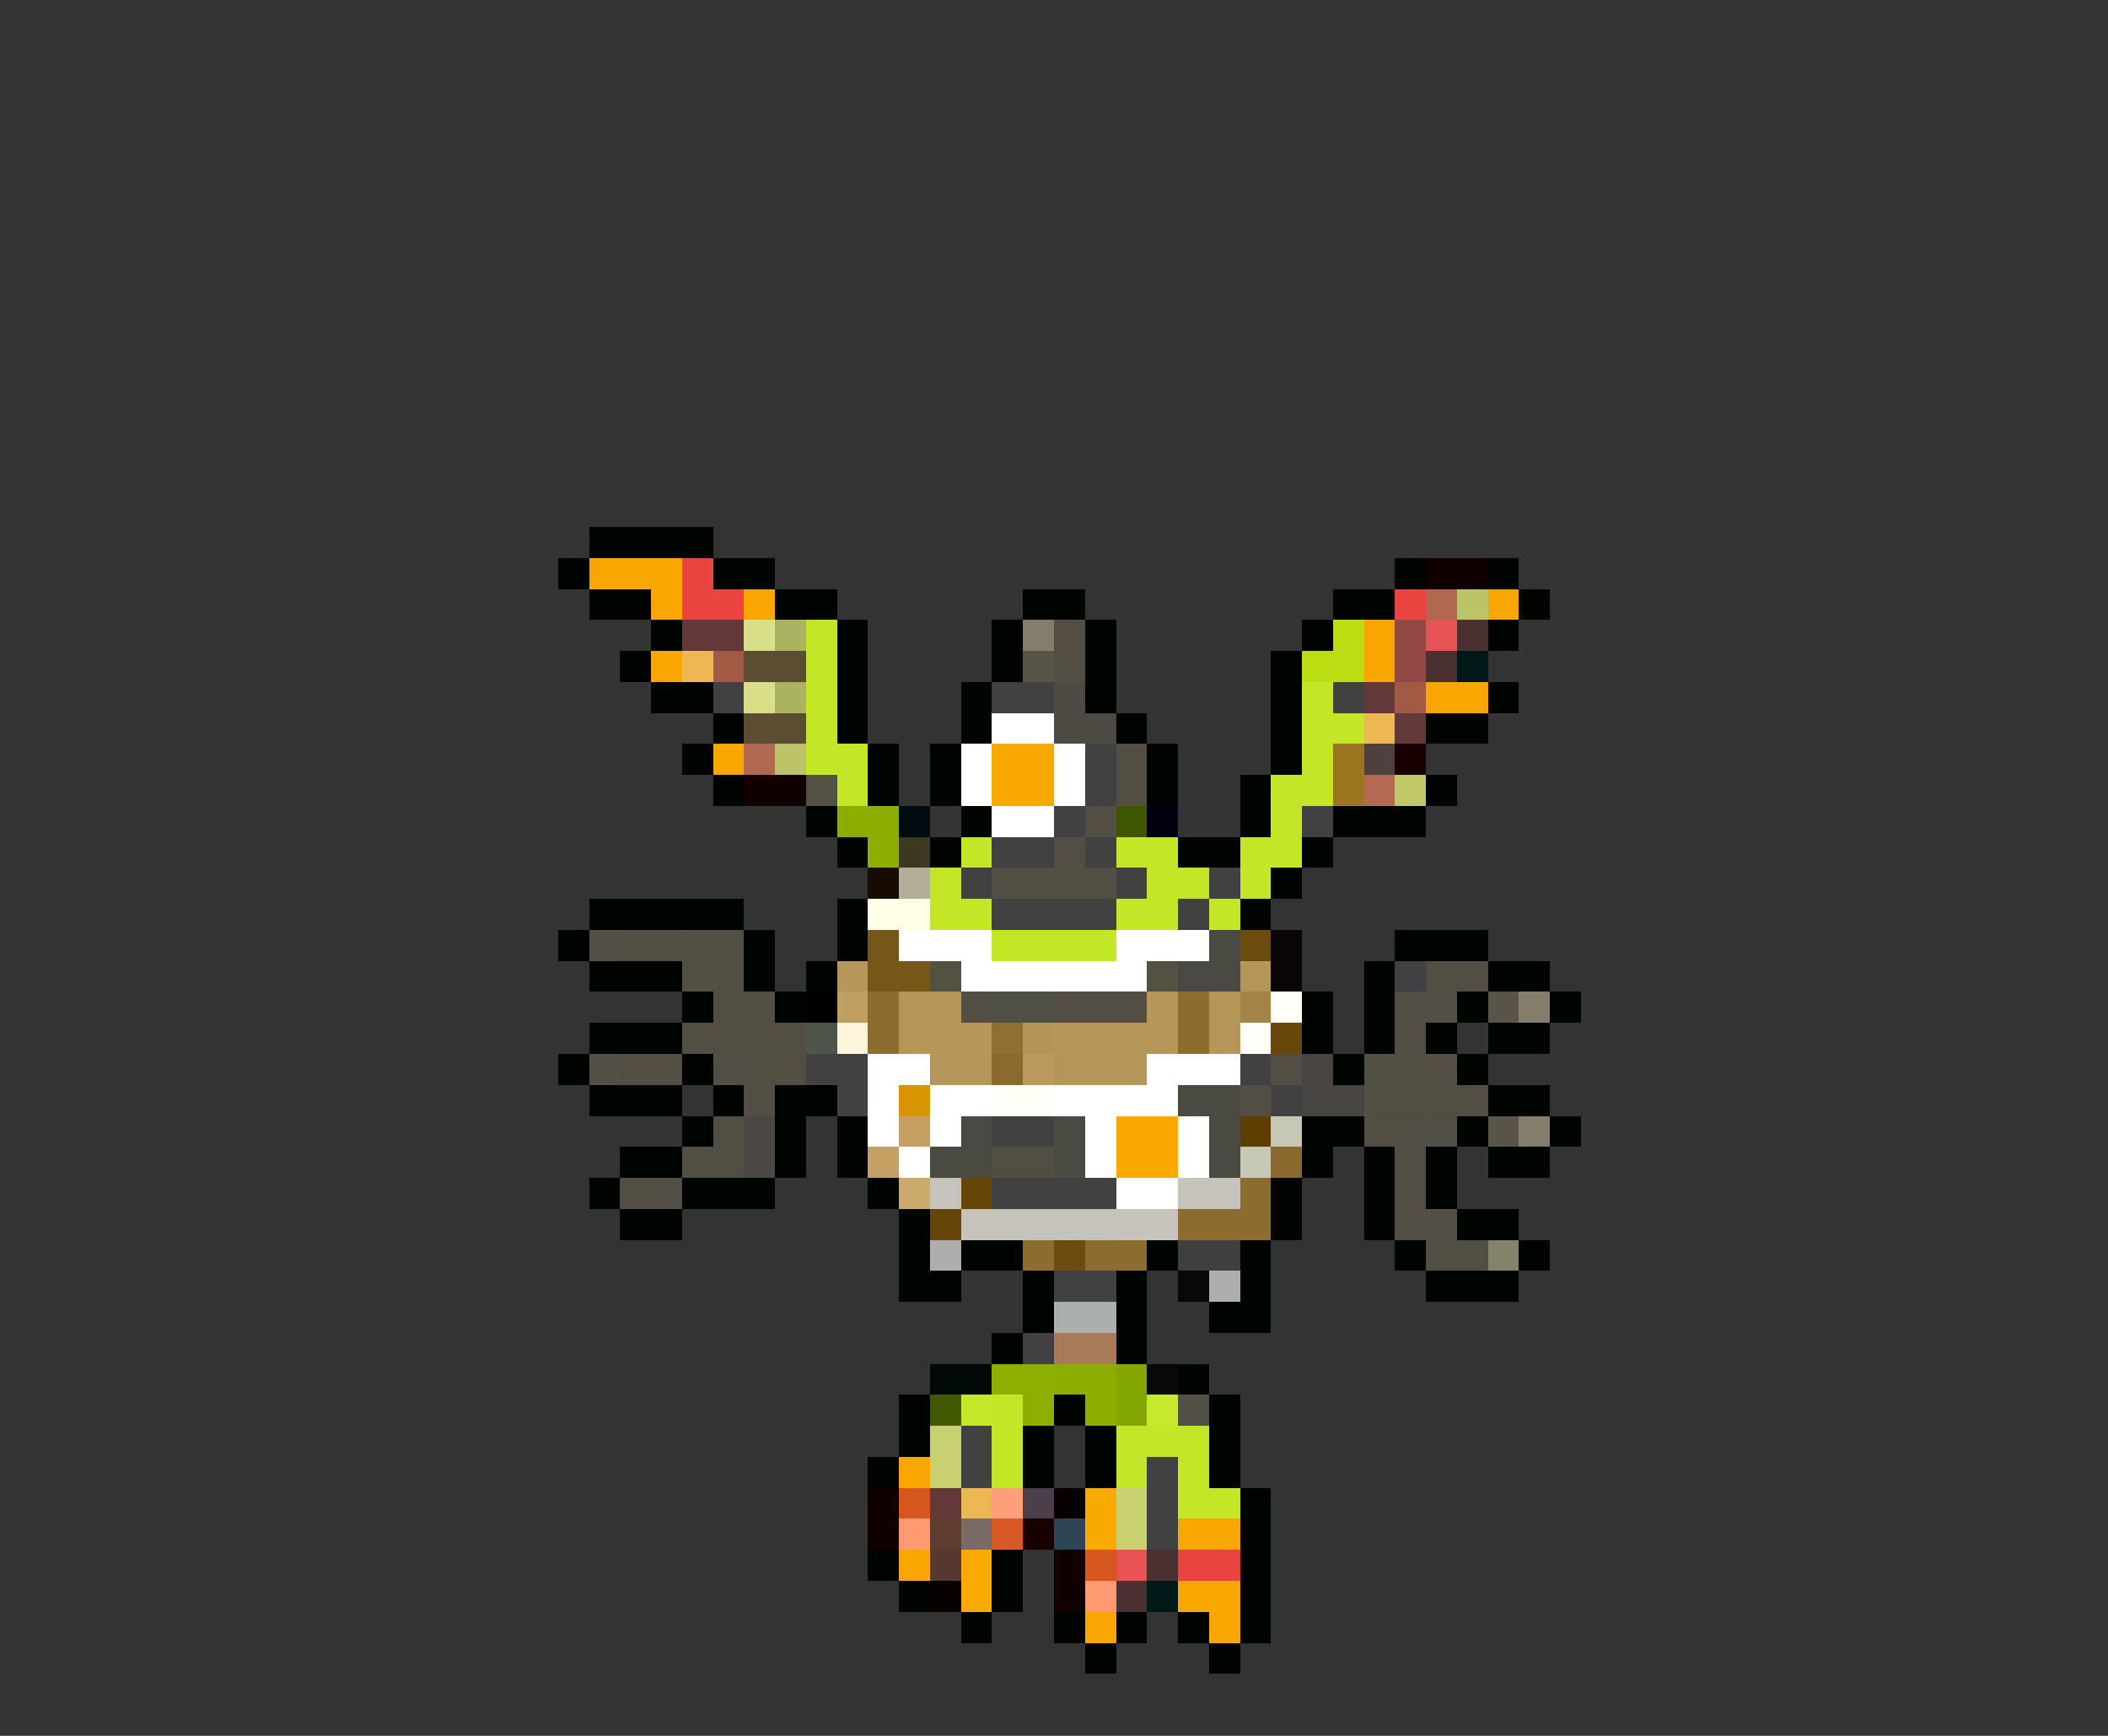 <svg xmlns="http://www.w3.org/2000/svg" viewBox="0 -0.5 68 56" shape-rendering="crispEdges">
<rect x="0" y="-0.5" width="68" height="56" fill="#333333" stroke="none"/>
<path stroke="#000400" d="M19 17h4M18 18h1M23 18h2M45 18h1M48 18h1M19 19h2M25 19h2M33 19h2M43 19h2M49 19h1M21 20h1M27 20h1M32 20h1M35 20h1M42 20h1M48 20h1M20 21h1M27 21h1M32 21h1M35 21h1M41 21h1M21 22h2M27 22h1M31 22h1M35 22h1M41 22h1M48 22h1M23 23h1M27 23h1M31 23h1M36 23h1M41 23h1M46 23h2M22 24h1M28 24h1M30 24h1M37 24h1M41 24h1M23 25h1M28 25h1M30 25h1M37 25h1M40 25h1M46 25h1M26 26h1M31 26h1M40 26h1M43 26h3M27 27h1M30 27h1M38 27h2M42 27h1M41 28h1M19 29h5M27 29h1M40 29h1M18 30h1M24 30h1M27 30h1M45 30h3M19 31h3M24 31h1M26 31h1M44 31h1M48 31h2M22 32h1M25 32h1M42 32h1M44 32h1M47 32h1M50 32h1M19 33h3M42 33h1M44 33h1M46 33h1M48 33h2M18 34h1M22 34h1M43 34h1M47 34h1M19 35h3M23 35h1M25 35h2M48 35h2M22 36h1M25 36h1M27 36h1M42 36h2M47 36h1M50 36h1M20 37h2M25 37h1M27 37h1M42 37h1M44 37h1M46 37h1M48 37h2M19 38h1M22 38h3M28 38h1M41 38h1M44 38h1M46 38h1M20 39h2M29 39h1M41 39h1M44 39h1M47 39h2M29 40h1M31 40h2M37 40h1M40 40h1M45 40h1M49 40h1M29 41h2M33 41h1M36 41h1M40 41h1M46 41h3M33 42h1M36 42h1M39 42h2M32 43h1M36 43h1M38 44h1M29 45h1M34 45h1M39 45h1M29 46h1M33 46h1M35 46h1M39 46h1M28 47h1M33 47h1M35 47h1M39 47h1M40 48h1M40 49h1M28 50h1M32 50h1M40 50h1M29 51h1M32 51h1M40 51h1M31 52h1M34 52h1M36 52h1M38 52h1M40 52h1M35 53h1M39 53h1" />
<path stroke="#f9a700" d="M19 18h3M21 19h1M24 19h1M48 19h1M44 20h1M21 21h1M44 21h1M46 22h2M23 24h1M29 47h1M38 49h2M29 50h1M38 51h2M35 52h1M39 52h1" />
<path stroke="#e9443f" d="M22 18h1M22 19h2M45 19h1M38 50h2" />
<path stroke="#100000" d="M46 18h2M24 25h2M28 48h1M28 49h1M34 50h1M34 51h1" />
<path stroke="#b16850" d="M46 19h1M24 24h1" />
<path stroke="#bcc369" d="M47 19h1M25 24h1" />
<path stroke="#633839" d="M22 20h2M44 22h1M45 23h1M30 48h1" />
<path stroke="#d8df87" d="M24 20h1M24 22h1" />
<path stroke="#acb360" d="M25 20h1M25 22h1" />
<path stroke="#c3e627" d="M26 20h1M26 21h1M26 22h1M42 22h1M26 23h1M42 23h2M26 24h2M42 24h1M27 25h1M41 25h2M41 26h1M31 27h1M36 27h2M40 27h2M30 28h1M37 28h2M40 28h1M30 29h2M36 29h2M39 29h1M32 30h4M32 45h1M32 46h1M36 46h3M32 47h1M36 47h1M38 47h1M38 48h2" />
<path stroke="#847d6b" d="M33 20h1M49 32h1M49 36h1" />
<path stroke="#524e44" d="M34 20h1M34 21h1M36 24h1M36 25h1M35 26h1M34 27h1M32 28h4M20 30h2M46 31h2M23 32h2M31 32h1M34 32h3M45 32h1M22 33h4M45 33h1M20 34h2M24 34h2M41 34h1M46 34h1M24 35h1M40 35h1M46 35h2M23 36h1M44 36h2M22 37h2M32 37h2M45 37h1M20 38h2M45 38h1M45 39h1" />
<path stroke="#bbde13" d="M43 20h1M42 21h2" />
<path stroke="#924844" d="M45 20h1M45 21h1" />
<path stroke="#e85456" d="M46 20h1M36 50h1" />
<path stroke="#4a3031" d="M47 20h1M46 21h1M37 50h1M36 51h1" />
<path stroke="#edb753" d="M22 21h1M44 23h1M31 48h1" />
<path stroke="#a15a43" d="M23 21h1M45 22h1" />
<path stroke="#5a4d31" d="M24 21h2M24 23h2" />
<path stroke="#585447" d="M33 21h1M48 32h1M48 36h1" />
<path stroke="#001818" d="M47 21h1M37 51h1" />
<path stroke="#424040" d="M23 22h1" />
<path stroke="#424142" d="M32 22h2M43 22h1M35 24h1M35 25h1M34 26h1M32 27h2M35 27h1M31 28h1M36 28h1M39 28h1M32 29h4M38 29h1M40 34h1M41 35h1M32 36h2M32 38h4M34 41h2M31 46h1M31 47h1M37 47h1M37 48h1M37 49h1" />
<path stroke="#4d4a44" d="M34 22h1M34 23h2" />
<path stroke="#ffffff" d="M32 23h2M31 24h1M34 24h1M31 25h1M34 25h1M32 26h2M29 30h3M36 30h3M31 31h6M28 34h2M37 34h3M28 35h1M30 35h2M34 35h4M28 36h1M30 36h1M35 36h1M38 36h1M29 37h1M35 37h1M38 37h1M36 38h2" />
<path stroke="#f9a800" d="M32 24h2M32 25h2M36 36h2M36 37h2" />
<path stroke="#9d7521" d="M43 24h1M43 25h1" />
<path stroke="#4c413e" d="M44 24h1" />
<path stroke="#180000" d="M45 24h1M33 49h1" />
<path stroke="#525142" d="M26 25h1M30 31h1M37 31h1" />
<path stroke="#b46a52" d="M44 25h1" />
<path stroke="#bfc766" d="M45 25h1" />
<path stroke="#8bae00" d="M27 26h2M28 27h1M34 44h2M35 45h1" />
<path stroke="#000c10" d="M29 26h1" />
<path stroke="#3f5600" d="M36 26h1" />
<path stroke="#000010" d="M37 26h1" />
<path stroke="#424042" d="M42 26h1M45 31h1M26 34h2M27 35h1M33 43h1" />
<path stroke="#3f3820" d="M29 27h1" />
<path stroke="#180c00" d="M28 28h1" />
<path stroke="#b2ae9a" d="M29 28h1" />
<path stroke="#ffffe7" d="M28 29h2" />
<path stroke="#524f46" d="M19 30h1M46 32h1M19 34h1M23 34h1M46 36h1M46 39h1M38 45h1" />
<path stroke="#524f44" d="M22 30h2M22 31h2M44 34h2M44 35h2M46 40h2" />
<path stroke="#775719" d="M28 30h1M28 31h2" />
<path stroke="#4a4942" d="M39 30h1M38 31h2M38 35h2M31 36h1M34 36h1M39 36h1M30 37h2M34 37h1M39 37h1" />
<path stroke="#6c4c0e" d="M40 30h1" />
<path stroke="#080408" d="M41 30h1M41 31h1" />
<path stroke="#b79759" d="M27 31h1M30 32h1M37 32h1M30 33h2M34 33h4" />
<path stroke="#b69658" d="M40 31h1M29 32h1M39 32h1M29 33h1M39 33h1M30 34h2M34 34h3" />
<path stroke="#000000" d="M26 32h1" />
<path stroke="#c0a062" d="M27 32h1" />
<path stroke="#8d6d2f" d="M28 32h1M38 32h1M28 33h1M38 33h1M40 38h1M38 39h3M33 40h1M35 40h2" />
<path stroke="#4f5044" d="M32 32h2" />
<path stroke="#a48446" d="M40 32h1" />
<path stroke="#fffff7" d="M41 32h1M40 33h1M32 35h2" />
<path stroke="#4d554a" d="M26 33h1" />
<path stroke="#fff4dc" d="M27 33h1" />
<path stroke="#907032" d="M32 33h1" />
<path stroke="#b59557" d="M33 33h1" />
<path stroke="#68480a" d="M41 33h1" />
<path stroke="#8b6b2d" d="M32 34h1" />
<path stroke="#bb9b5d" d="M33 34h1" />
<path stroke="#474442" d="M42 34h1M42 35h2" />
<path stroke="#d99500" d="M29 35h1" />
<path stroke="#4a4744" d="M24 36h1M24 37h1" />
<path stroke="#c5a063" d="M29 36h1M28 37h1" />
<path stroke="#5f3f01" d="M40 36h1" />
<path stroke="#c6c7b5" d="M41 36h1M40 37h1" />
<path stroke="#8a6a2c" d="M41 37h1" />
<path stroke="#cbab6d" d="M29 38h1" />
<path stroke="#c6c3bd" d="M30 38h1M38 38h2M31 39h5" />
<path stroke="#664608" d="M31 38h1M30 39h1" />
<path stroke="#c8c3bd" d="M36 39h2" />
<path stroke="#adaead" d="M30 40h1M39 41h1" />
<path stroke="#6d4d0f" d="M34 40h1" />
<path stroke="#3f3f3f" d="M38 40h2" />
<path stroke="#84826b" d="M48 40h1" />
<path stroke="#080808" d="M38 41h1M37 44h1" />
<path stroke="#aab1ac" d="M34 42h2" />
<path stroke="#a77b5a" d="M34 43h2" />
<path stroke="#000808" d="M30 44h2" />
<path stroke="#8caf00" d="M32 44h2M33 45h1" />
<path stroke="#83a600" d="M36 44h1M36 45h1" />
<path stroke="#415900" d="M30 45h1" />
<path stroke="#c4e729" d="M31 45h1" />
<path stroke="#c6e92d" d="M37 45h1" />
<path stroke="#c8d070" d="M30 46h1M30 47h1M36 48h1M36 49h1" />
<path stroke="#d5571f" d="M29 48h1M35 50h1" />
<path stroke="#ff9e7a" d="M32 48h1" />
<path stroke="#4c3e4a" d="M33 48h1" />
<path stroke="#080000" d="M34 48h1M30 51h1" />
<path stroke="#f8aa00" d="M35 48h1M35 49h1M31 50h1M31 51h1" />
<path stroke="#ff9971" d="M29 49h1M35 51h1" />
<path stroke="#5d3c32" d="M30 49h1" />
<path stroke="#786b67" d="M31 49h1" />
<path stroke="#d85a24" d="M32 49h1" />
<path stroke="#2e4555" d="M34 49h1" />
<path stroke="#56382f" d="M30 50h1" />
</svg>